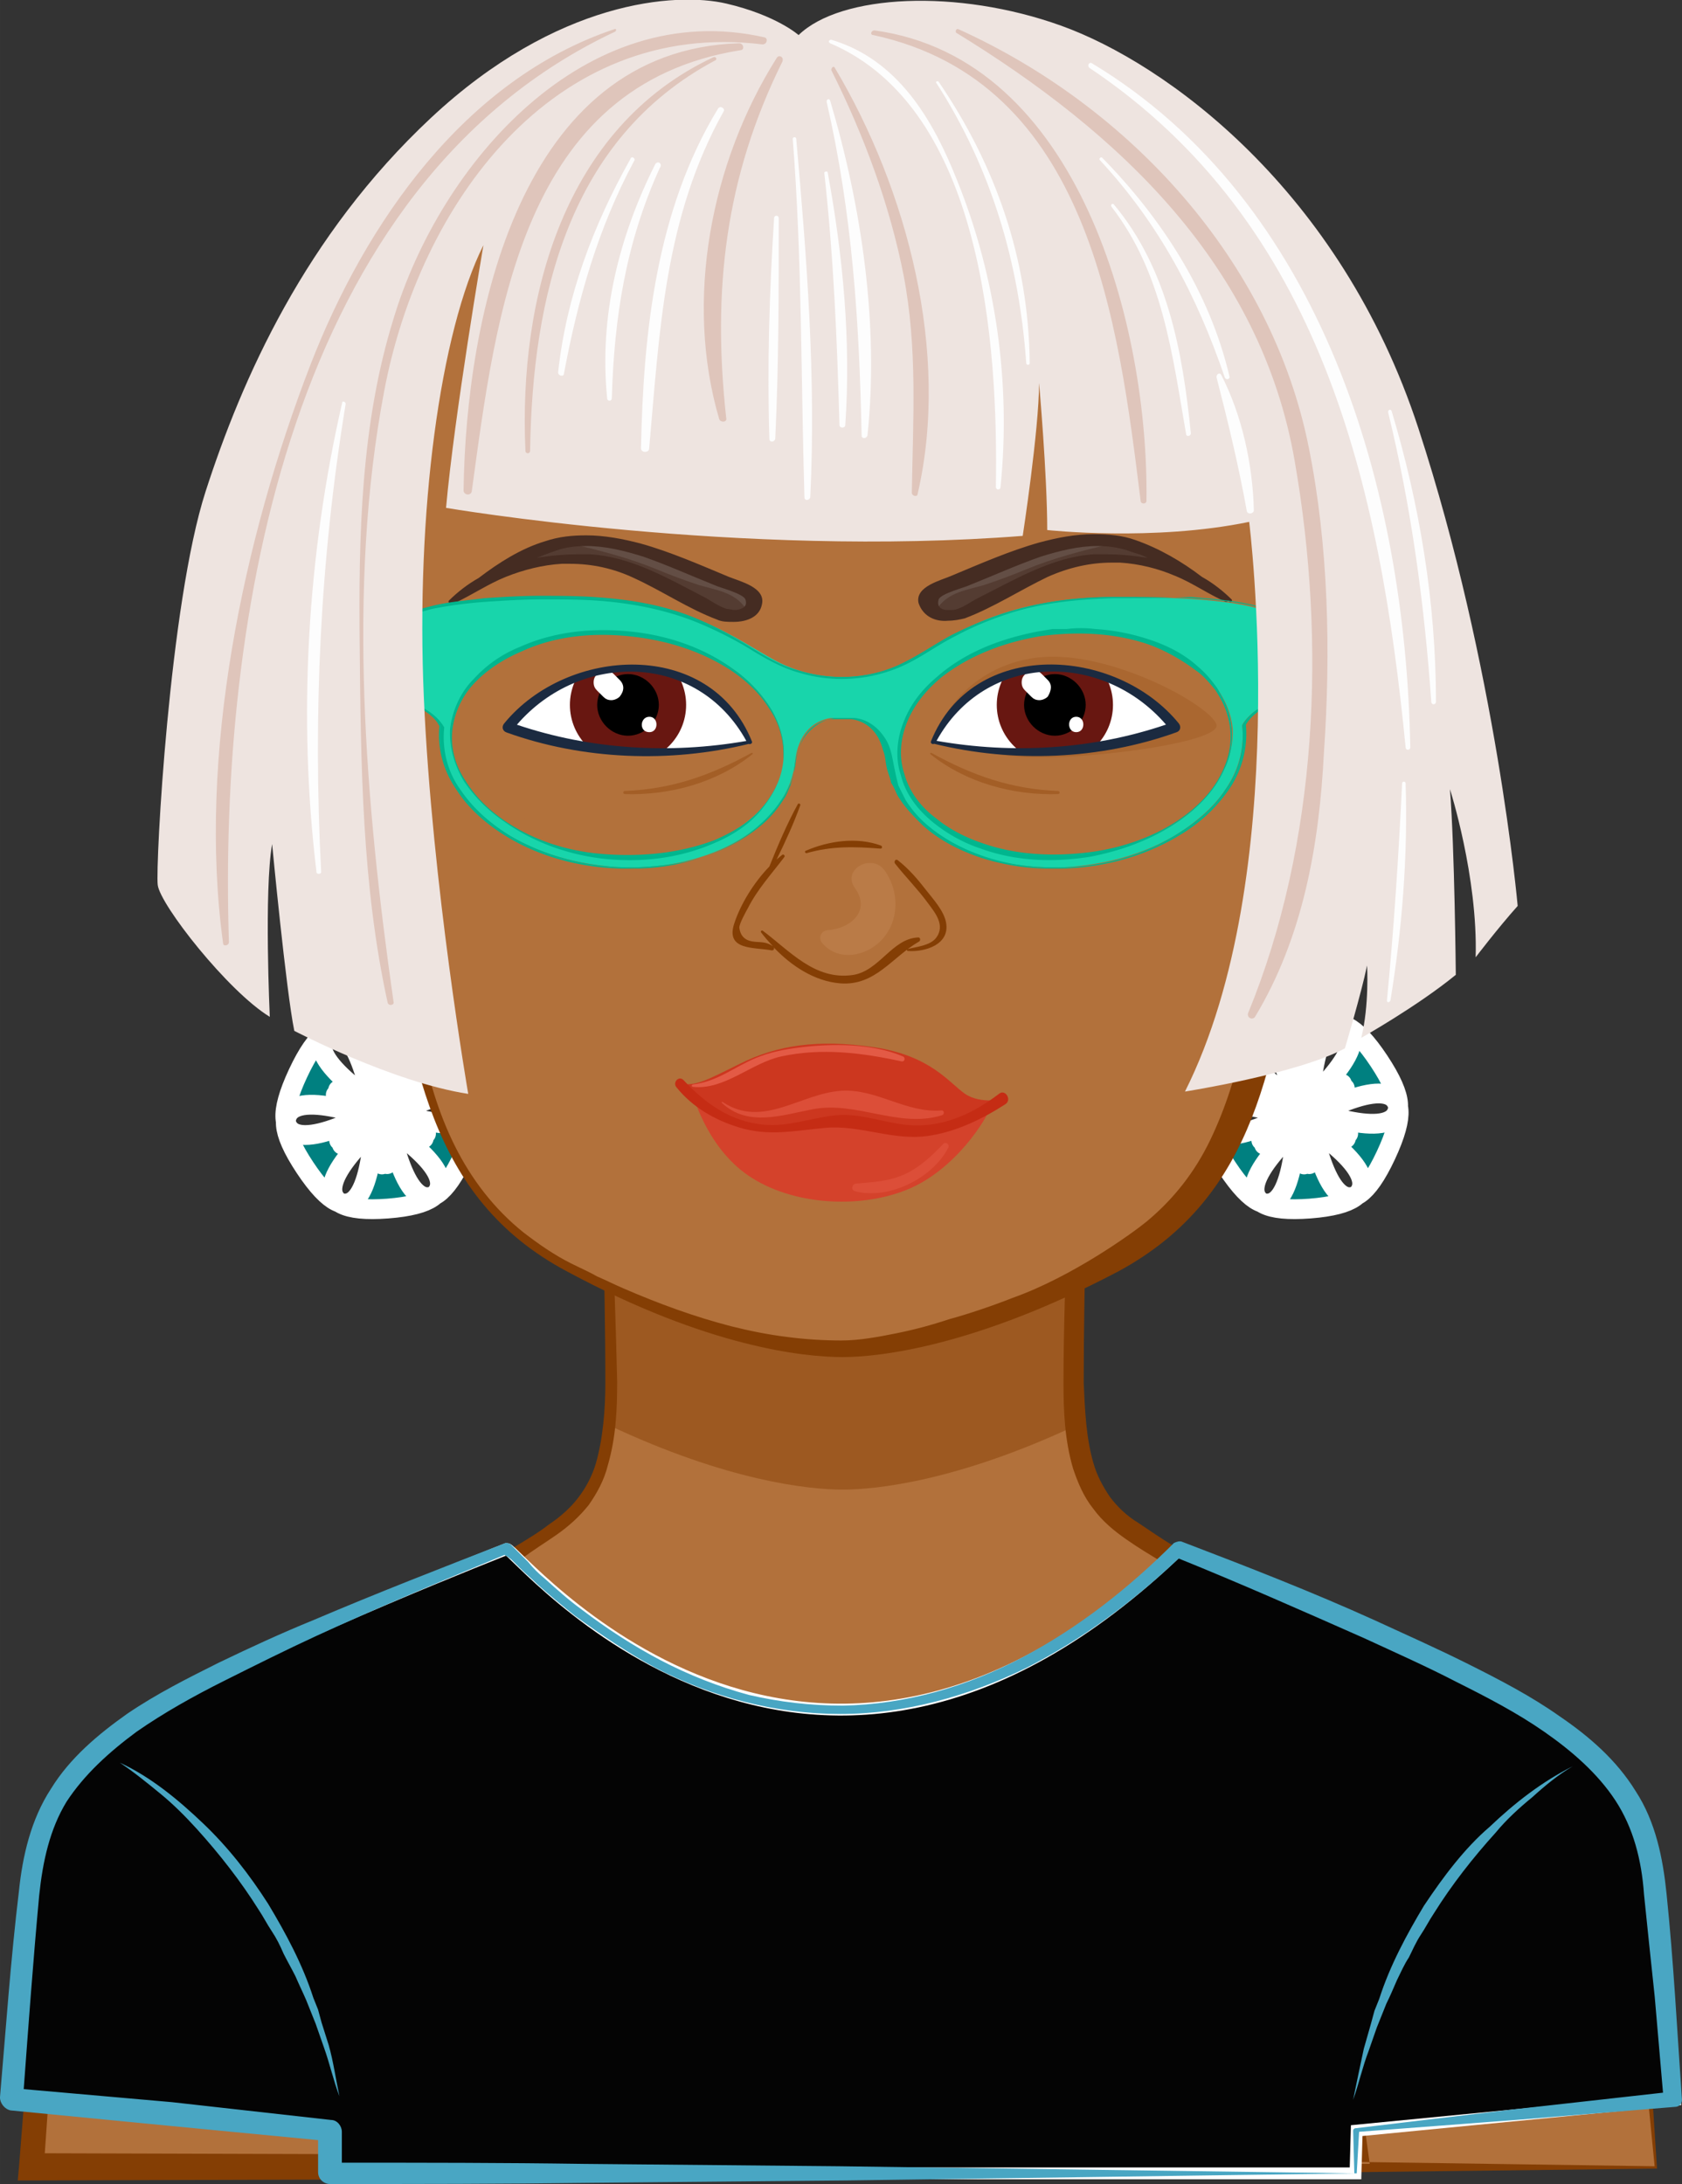 <?xml version="1.0" encoding="UTF-8" standalone="no"?>
<svg
   width="130.924"
   height="170"
   viewBox="0 0 34.64 44.979"
   version="1.1"
   id="svg8"
   xmlns:xlink="http://www.w3.org/1999/xlink"
   xmlns="http://www.w3.org/2000/svg"
   xmlns:svg="http://www.w3.org/2000/svg"
   xmlns:rdf="http://www.w3.org/1999/02/22-rdf-syntax-ns#"
   xmlns:cc="http://creativecommons.org/ns#"
   xmlns:dc="http://purl.org/dc/elements/1.1/">
  <rect x="0" y="0" width="34.64" height="44.979" fill="#333333" stroke="none"/>
  <defs
     id="defs2">
    <linearGradient
       id="SvgjsLinearGradient7860"
       x1="81.073"
       y1="112.276"
       x2="81.073"
       y2="92.433"
       gradientTransform="matrix(1,0,0,-1,-66.59,134.617)"
       gradientUnits="userSpaceOnUse"
       class="svga-on-canvas-glasses-gradient-single-0-null">
      <stop
         id="SvgjsStop7861"
         stop-opacity="1"
         stop-color="#97a1ad"
         offset="0" />
      <stop
         id="SvgjsStop7862"
         stop-opacity="0.667"
         stop-color="#889ab3"
         offset="0.333" />
      <stop
         id="SvgjsStop7863"
         stop-opacity="3.130000e-02"
         stop-color="#6287c3"
         offset="0.969" />
      <stop
         id="SvgjsStop7864"
         stop-opacity="0"
         stop-color="#6086c4"
         offset="1" />
    </linearGradient>
    <linearGradient
       id="SvgjsLinearGradient7866"
       x1="-1736.927"
       y1="112.276"
       x2="-1736.927"
       y2="92.433"
       gradientTransform="rotate(180,-842.295,67.309)"
       gradientUnits="userSpaceOnUse"
       class="svga-on-canvas-glasses-gradient-single-1-null">
      <stop
         id="SvgjsStop7867"
         stop-opacity="1"
         stop-color="#97a1ad"
         offset="0" />
      <stop
         id="SvgjsStop7868"
         stop-opacity="0.667"
         stop-color="#889ab3"
         offset="0.333" />
      <stop
         id="SvgjsStop7869"
         stop-opacity="3.130000e-02"
         stop-color="#6287c3"
         offset="0.969" />
      <stop
         id="SvgjsStop7870"
         stop-opacity="0"
         stop-color="#6086c4"
         offset="1" />
    </linearGradient>
    <linearGradient
       xlink:href="#SvgjsLinearGradient7860"
       id="linearGradient2349"
       gradientUnits="userSpaceOnUse"
       gradientTransform="matrix(1,0,0,-1,-330.869,159.575)"
       x1="81.073"
       y1="112.276"
       x2="81.073"
       y2="92.433" />
    <linearGradient
       xlink:href="#SvgjsLinearGradient7866"
       id="linearGradient2351"
       gradientUnits="userSpaceOnUse"
       gradientTransform="rotate(180,-974.434,79.788)"
       x1="-1736.927"
       y1="112.276"
       x2="-1736.927"
       y2="92.433" />
  </defs>
  <g
     id="layer1"
     transform="translate(-207.128,-728.708)">
    <g
       id="g2185"
       transform="matrix(0.631,0,0,0.631,76.429,562.728)">
      <path
         style="fill:#008080;fill-rule:evenodd;stroke:#ffffff;stroke-width:0.646;stroke-linecap:round;stroke-linejoin:round;paint-order:stroke fill markers"
         id="path2009"
         d="m 222.265,300.747 c 2.525,-5.394 -7.453,2.123 -2.644,-1.25 4.808,-3.373 -5.638,3.436 0.165,2.989 5.804,-0.448 -5.514,-5.578 -0.27,-2.98 5.244,2.597 -5.712,-3.305 -2.433,1.642 3.279,4.946 1.939,-7.701 2.374,-1.731 0.435,5.97 -0.074,-6.741 -2.599,-1.347 -2.525,5.394 7.453,-2.123 2.644,1.25 -4.808,3.373 5.638,-3.436 -0.165,-2.989 -5.804,0.448 5.514,5.578 0.27,2.98 -5.244,-2.597 5.712,3.305 2.433,-1.642 -3.279,-4.946 -1.939,7.701 -2.374,1.731 -0.435,-5.97 0.074,6.741 2.599,1.347 z" />
      <path
         style="fill:#008080;fill-rule:evenodd;stroke:#ffffff;stroke-width:0.646;stroke-linecap:round;stroke-linejoin:round;paint-order:stroke fill markers"
         id="path2011"
         d="m 252.363,300.747 c 2.525,-5.394 -7.453,2.123 -2.644,-1.25 4.808,-3.373 -5.638,3.436 0.165,2.989 5.804,-0.448 -5.514,-5.578 -0.27,-2.98 5.244,2.597 -5.712,-3.305 -2.433,1.642 3.279,4.946 1.939,-7.701 2.374,-1.731 0.435,5.97 -0.074,-6.741 -2.599,-1.347 -2.525,5.394 7.453,-2.123 2.644,1.25 -4.808,3.373 5.638,-3.436 -0.165,-2.989 -5.804,0.448 5.514,5.578 0.27,2.98 -5.244,-2.597 5.712,3.305 2.433,-1.642 -3.279,-4.946 -1.939,7.701 -2.374,1.731 -0.435,-5.97 0.074,6.741 2.599,1.347 z" />
      <path
         id="path2013"
         d="m 261.173,333.781 -0.659,-8.329 c 0,0 0.271,-3.487 -3.409,-5.928 -3.68,-2.441 -9.066,-3.913 -11.429,-5.501 -2.363,-1.588 -3.564,-1.743 -3.487,-6.547 0.077,-4.804 0.349,-15.613 0.349,-15.613 h -15.807 c 0,0 0.271,10.809 0.349,15.613 0.077,4.804 -1.124,4.959 -3.487,6.547 -2.363,1.588 -7.748,3.061 -11.429,5.501 -3.68,2.441 -3.409,5.928 -3.409,5.928 l -0.62,8.329 z"
         fill="#b2713b"
         stroke-width="0.387"
         opacity="1"
         stroke="none" />
      <path
         id="path2015"
         d="m 227.006,309.559 c 3.878,1.825 6.532,2.1 7.628,2.1 1.096,0 3.75,-0.279 7.628,-2.1 -0.062,-0.581 -0.085,-1.263 -0.074,-2.084 0.077,-4.804 0.349,-15.613 0.349,-15.613 H 226.731 c 0,0 0.271,10.809 0.349,15.613 0.012,0.821 -0.012,1.503 -0.074,2.084 z"
         fill="#934d13"
         stroke-width="0.387"
         opacity="0.65" />
      <path
         id="path2017"
         d="m 224.484,316.889 c 1.976,1.124 4.572,2.015 6.819,2.208 0.155,0 0.155,-0.232 0.039,-0.271 -1.085,-0.426 -2.286,-0.659 -3.409,-1.007 -1.124,-0.349 -2.247,-0.775 -3.409,-1.046 -0.039,-0.039 -0.116,0.077 -0.039,0.116 z m 13.637,2.402 c 2.053,-0.232 4.378,-1.162 6.16,-2.247 0.116,-0.077 0.039,-0.232 -0.077,-0.194 -1.007,0.349 -2.015,0.775 -3.022,1.124 -1.007,0.349 -2.092,0.581 -3.099,0.969 -0.194,0.039 -0.194,0.349 0.039,0.349 z"
         fill="#934d13"
         stroke-width="0.387"
         opacity="1"
         stroke="none" />
      <path
         id="path2019"
         d="m 261.134,333.742 -0.814,-8.291 c 0,-0.852 -0.194,-1.743 -0.581,-2.557 -0.349,-0.814 -0.891,-1.511 -1.511,-2.131 -0.62,-0.62 -1.356,-1.085 -2.131,-1.55 -0.775,-0.465 -1.588,-0.852 -2.402,-1.201 -1.627,-0.736 -3.332,-1.395 -4.998,-2.092 -0.852,-0.349 -1.666,-0.736 -2.479,-1.162 -0.426,-0.232 -0.814,-0.465 -1.162,-0.736 -0.387,-0.232 -0.775,-0.465 -1.162,-0.736 -0.387,-0.271 -0.775,-0.581 -1.085,-1.007 -0.31,-0.387 -0.504,-0.852 -0.659,-1.317 -0.271,-0.93 -0.31,-1.86 -0.31,-2.789 0,-1.821 0.077,-3.642 0.116,-5.463 0.077,-3.642 0.232,-7.245 0.349,-10.848 l 0.232,0.232 -7.903,-0.077 -7.903,-0.039 0.116,-0.116 0.271,10.848 c 0.039,1.821 0.116,3.603 0.155,5.424 0,0.93 -0.039,1.821 -0.31,2.751 -0.116,0.465 -0.349,0.891 -0.62,1.278 -0.31,0.387 -0.659,0.697 -1.046,0.969 -0.387,0.271 -0.775,0.504 -1.124,0.775 -0.349,0.232 -0.736,0.504 -1.162,0.736 -0.814,0.465 -1.627,0.814 -2.479,1.201 -1.666,0.736 -3.332,1.395 -4.959,2.17 -0.814,0.387 -1.627,0.814 -2.363,1.24 -0.775,0.465 -1.472,0.93 -2.092,1.55 -0.62,0.62 -1.124,1.317 -1.472,2.092 -0.155,0.387 -0.31,0.814 -0.387,1.201 -0.077,0.426 -0.155,0.852 -0.116,1.24 v 0.077 l -0.581,8.329 -0.387,-0.426 13.172,0.039 c 4.378,0 8.794,0.039 13.211,0.077 l 13.25,0.116 z m 0.077,0.077 -13.172,0.155 -13.25,0.116 c -4.417,0.039 -8.872,0.077 -13.327,0.077 l -13.327,0.039 h -0.426 l 0.039,-0.426 0.659,-8.329 v 0.039 c -0.039,-1.976 0.852,-3.797 2.208,-5.153 0.659,-0.659 1.472,-1.201 2.247,-1.666 0.775,-0.465 1.627,-0.852 2.441,-1.24 1.666,-0.775 3.371,-1.433 5.036,-2.092 0.814,-0.349 1.666,-0.697 2.441,-1.124 0.387,-0.194 0.736,-0.426 1.162,-0.697 0.387,-0.232 0.775,-0.465 1.124,-0.736 0.349,-0.232 0.697,-0.542 0.93,-0.852 0.271,-0.349 0.465,-0.736 0.581,-1.124 0.232,-0.814 0.31,-1.743 0.31,-2.634 0,-1.782 -0.039,-3.603 -0.077,-5.424 l -0.232,-10.848 v -0.116 h 0.116 l 7.903,-0.039 7.903,-0.077 h 0.232 v 0.232 c -0.039,3.603 -0.077,7.245 -0.155,10.848 -0.039,1.821 -0.077,3.642 -0.077,5.424 0.039,0.891 0.077,1.782 0.31,2.596 0.116,0.426 0.31,0.775 0.542,1.124 0.232,0.31 0.542,0.62 0.93,0.852 0.349,0.232 0.736,0.504 1.124,0.736 0.387,0.271 0.736,0.504 1.124,0.697 0.775,0.426 1.588,0.814 2.441,1.162 1.666,0.697 3.332,1.395 4.998,2.17 0.814,0.387 1.627,0.814 2.402,1.278 0.775,0.465 1.55,1.007 2.208,1.666 1.317,1.317 2.17,3.138 2.092,5.036 v -0.039 z m -43.701,-0.155 0.736,-5.346 0.039,5.346 z m 34.325,0 -0.736,-5.346 -0.039,5.346 z"
         fill="#843e04"
         stroke-width="0.387"
         opacity="1"
         stroke="none" />
      <path
         id="path2021"
         d="m 251.371,333.974 0.039,-1.395 10.383,-1.007 c 0,0 -0.465,-6.392 -0.736,-7.748 -0.271,-1.356 -0.891,-3.332 -4.688,-5.424 -3.797,-2.092 -10.731,-4.804 -10.731,-4.804 -12.242,11.816 -21.695,-0.039 -21.967,0 0,0 -6.935,2.712 -10.731,4.804 -3.797,2.092 -4.417,4.068 -4.688,5.424 -0.271,1.356 -0.736,7.748 -0.736,7.748 l 10.383,1.007 v 1.395 z"
         fill="#82cbe2"
         stroke-width="0.387"
         opacity="1"
         stroke="none"
         style="fill:#040404;fill-opacity:1;stroke:#ffffff" />
      <path
         id="path2023"
         d="m 262.025,331.572 c -0.155,-2.247 -0.271,-4.494 -0.504,-6.741 -0.116,-1.124 -0.349,-2.325 -1.007,-3.332 -0.62,-1.007 -1.511,-1.782 -2.479,-2.441 -0.93,-0.659 -1.976,-1.201 -2.983,-1.705 -1.007,-0.504 -2.053,-0.969 -3.061,-1.433 -2.053,-0.93 -4.145,-1.743 -6.276,-2.557 -0.077,-0.039 -0.194,0 -0.271,0.039 -1.472,1.472 -3.099,2.751 -4.92,3.719 -1.821,0.969 -3.835,1.55 -5.889,1.588 -1.046,0 -2.053,-0.116 -3.061,-0.349 -1.007,-0.271 -1.976,-0.659 -2.867,-1.124 -0.891,-0.465 -1.782,-1.046 -2.596,-1.666 -0.426,-0.31 -0.814,-0.659 -1.201,-1.007 -0.194,-0.155 -0.387,-0.349 -0.542,-0.542 l -0.271,-0.271 -0.155,-0.155 -0.077,-0.077 -0.039,-0.039 -0.039,-0.039 c 0,0 -0.077,-0.039 -0.116,-0.039 h -0.039 c -2.092,0.814 -4.184,1.627 -6.276,2.518 -1.046,0.426 -2.053,0.891 -3.099,1.395 -1.007,0.504 -2.015,1.007 -2.983,1.666 -0.93,0.659 -1.86,1.433 -2.479,2.441 -0.659,1.007 -0.93,2.208 -1.046,3.332 -0.271,2.247 -0.426,4.494 -0.62,6.741 0,0.194 0.155,0.387 0.349,0.426 l 5.191,0.504 4.843,0.465 v 1.046 c 0,0.232 0.194,0.387 0.387,0.387 2.828,0 5.618,0 8.446,-0.039 l 8.407,-0.077 16.659,-0.232 0.077,-1.356 5.114,-0.387 5.191,-0.426 c 0.155,0 0.232,-0.116 0.232,-0.232 z m -5.463,0.31 -5.191,0.62 c -0.039,0 -0.077,0.039 -0.077,0.077 l 0.039,1.395 -16.814,-0.232 -8.329,-0.077 c -2.634,-0.039 -5.269,-0.039 -7.903,-0.039 v -1.007 c 0,-0.194 -0.155,-0.387 -0.349,-0.387 l -5.191,-0.581 -4.843,-0.426 c 0.155,-2.092 0.31,-4.223 0.504,-6.315 0.116,-1.124 0.349,-2.17 0.891,-3.061 0.581,-0.891 1.395,-1.627 2.286,-2.286 0.891,-0.62 1.86,-1.162 2.867,-1.666 1.007,-0.504 2.015,-1.007 3.022,-1.472 2.015,-0.93 4.068,-1.782 6.121,-2.634 l 0.077,0.039 0.155,0.116 0.271,0.271 c 0.194,0.194 0.387,0.349 0.581,0.542 0.387,0.349 0.814,0.697 1.201,1.007 0.852,0.62 1.705,1.201 2.634,1.705 1.86,0.969 3.952,1.511 6.044,1.511 2.092,0 4.184,-0.581 6.082,-1.511 1.821,-0.93 3.487,-2.17 4.959,-3.564 2.015,0.814 4.029,1.705 6.044,2.596 1.007,0.465 2.053,0.93 3.022,1.433 1.007,0.504 1.976,1.007 2.867,1.627 0.891,0.62 1.743,1.356 2.325,2.247 0.581,0.891 0.852,1.937 0.93,3.061 0.116,1.124 0.232,2.247 0.349,3.332 l 0.271,3.138 z m -38.936,-2.828 -0.116,-0.426 -0.155,-0.387 c -0.349,-1.085 -0.891,-2.092 -1.472,-3.061 -0.62,-0.969 -1.317,-1.86 -2.131,-2.634 -0.814,-0.775 -1.705,-1.511 -2.712,-1.976 0.465,0.31 0.891,0.659 1.317,1.007 0.426,0.349 0.814,0.736 1.201,1.162 0.736,0.814 1.433,1.705 2.015,2.634 0.155,0.232 0.271,0.465 0.426,0.697 0.155,0.232 0.271,0.465 0.387,0.736 0.116,0.232 0.271,0.504 0.387,0.736 0.116,0.271 0.232,0.504 0.349,0.775 l 0.155,0.387 0.155,0.387 0.271,0.775 c 0.194,0.542 0.31,1.085 0.504,1.588 -0.116,-0.542 -0.194,-1.124 -0.349,-1.666 z m 35.991,-3.835 c -0.581,0.969 -1.124,1.976 -1.472,3.061 l -0.155,0.387 -0.116,0.426 -0.232,0.814 c -0.116,0.542 -0.232,1.085 -0.349,1.666 0.194,-0.542 0.31,-1.085 0.504,-1.588 l 0.271,-0.775 0.155,-0.387 0.155,-0.387 c 0.116,-0.232 0.232,-0.504 0.349,-0.775 0.116,-0.232 0.232,-0.504 0.387,-0.736 0.116,-0.232 0.232,-0.504 0.387,-0.736 0.155,-0.232 0.271,-0.465 0.426,-0.697 0.581,-0.93 1.278,-1.821 2.015,-2.634 0.349,-0.426 0.775,-0.814 1.201,-1.162 0.426,-0.387 0.852,-0.736 1.317,-1.007 -1.007,0.504 -1.898,1.201 -2.712,1.976 -0.814,0.697 -1.511,1.627 -2.131,2.557 z"
         fill="#49a6c3"
         stroke-width="0.387"
         opacity="1"
         stroke="none" />
      <g
         id="g2033"
         transform="matrix(0.387,0,0,0.387,195.893,248.742)">
        <g
           id="g2031">
          <path
             id="path2025"
             d="m 64,93.7 c 0,0 -2.3,-2.2 -5,-3.3 -2.7,-1.1 -5.7,0.7 -6.6,3.4 -0.9,2.7 1.2,14 4.7,18.1 3.5,4.1 5.8,4.4 8.1,2.3 2.3,-2 6.4,-9.9 -1.2,-20.5 z"
             fill="#b2713b"
             stroke-width="none"
             opacity="1"
             stroke="none" />
          <path
             id="path2027"
             d="m 65.2,95.3 c 0.4,0.6 0.7,1.2 1.1,1.8 0.4,0.6 0.7,1.3 1,1.9 0.3,0.7 0.6,1.3 0.8,2 0.2,0.7 0.5,1.4 0.6,2.2 0.1,0.4 0.1,0.8 0.2,1.1 l 0.1,1.2 c 0,1.6 -0.2,3.1 -0.6,4.6 -0.5,1.5 -1.1,2.8 -2.1,3.9 -0.2,0.3 -0.5,0.5 -0.7,0.8 -0.3,0.2 -0.5,0.4 -0.8,0.6 -0.6,0.4 -1.2,0.7 -1.9,0.7 -0.7,0.1 -1.4,0 -2,-0.3 -0.6,-0.3 -1.2,-0.7 -1.7,-1.1 -0.5,-0.4 -1,-0.9 -1.5,-1.5 -0.5,-0.5 -0.9,-1.1 -1.3,-1.7 -1.5,-2.5 -2.4,-5.3 -3.2,-8.1 -0.4,-1.4 -0.7,-2.8 -1,-4.3 -0.3,-1.5 -0.5,-2.9 -0.4,-4.5 0,-0.4 0.1,-0.8 0.2,-1.3 0.1,-0.2 0.1,-0.4 0.2,-0.6 l 0.3,-0.5 c 0.4,-0.7 0.9,-1.2 1.4,-1.7 1.1,-0.9 2.4,-1.3 3.7,-1.1 0.6,0.1 1.3,0.3 1.8,0.6 0.6,0.3 1.1,0.6 1.7,1 1.1,0.7 2.1,1.5 3.1,2.4 z M 60.8,91.5 C 60.2,91.2 59.7,91 59.1,90.8 58.5,90.6 58,90.5 57.4,90.5 c -1.1,0.1 -2.2,0.5 -3.1,1.3 -0.4,0.4 -0.8,0.8 -1.1,1.4 -0.1,0.3 -0.3,0.5 -0.4,0.8 -0.1,0.3 -0.2,0.5 -0.2,0.9 -0.2,1.3 -0.1,2.8 0.1,4.2 0.2,1.4 0.4,2.9 0.7,4.3 0.7,2.8 1.7,5.6 3.3,7.7 0.8,1 1.8,1.9 2.7,2.7 1,0.7 2.1,1.2 3.1,1 0.5,-0.1 1,-0.3 1.5,-0.6 0.5,-0.3 0.9,-0.7 1.3,-1.2 0.7,-1 1.4,-2.1 1.7,-3.4 0.4,-1.3 0.6,-2.6 0.7,-4 0,-1.4 -0.1,-2.8 -0.4,-4.2 -0.6,-2.8 -1.8,-5.4 -3.4,-7.6 -0.9,-1 -2,-1.7 -3.1,-2.3 z"
             fill="#a35e26"
             stroke-width="none"
             opacity="1"
             stroke="none" />
          <path
             id="path2029"
             d="m 55.9,93.3 c 3,0.5 5,5.7 5.6,9.2 0.1,0.1 0.1,0.2 0.2,0.3 0.3,0.5 -0.4,1.1 -0.7,0.6 -0.4,-0.7 -1,-1.5 -1.7,-1.8 -1.3,-0.5 -2,1 -1.7,2.5 0.4,1.7 1.5,2.8 2.5,4.1 0.1,0.1 0,0.3 -0.1,0.2 -1.6,-1 -4,-4.5 -2.9,-6.7 0.8,-1.6 2.1,-1.3 3.2,-0.4 -0.7,-2 -1.3,-4 -2.8,-5.5 -0.5,-0.5 -1.4,-1.3 -2.1,-1.2 -1.2,0.2 -1.2,2 -1.3,3.1 -0.1,1.5 0.1,3.1 0.3,4.7 0,0.2 -0.2,0.2 -0.2,0.1 -0.6,-2.4 -1.8,-9.8 1.7,-9.2 z"
             fill="#934d13"
             stroke-width="none"
             opacity="1"
             stroke="none" />
        </g>
      </g>
      <g
         id="g2043"
         transform="matrix(0.387,0,0,0.387,195.893,248.742)">
        <g
           id="g2041">
          <path
             id="path2035"
             d="m 136,93.7 c 0,0 2.3,-2.2 5,-3.3 2.7,-1.1 5.7,0.7 6.6,3.4 0.9,2.7 -1.2,14 -4.7,18.1 -3.5,4.1 -5.8,4.4 -8.1,2.3 -2.3,-2 -6.4,-9.9 1.2,-20.5 z"
             fill="#b2713b"
             stroke-width="none"
             opacity="1"
             stroke="none" />
          <path
             id="path2037"
             d="m 136,93.6 c 1,-0.9 2,-1.7 3.1,-2.4 0.5,-0.4 1.1,-0.7 1.7,-1 0.6,-0.3 1.2,-0.5 1.8,-0.6 1.3,-0.1 2.6,0.2 3.7,1.1 0.5,0.4 1,1 1.4,1.7 l 0.3,0.5 c 0.1,0.2 0.1,0.4 0.2,0.6 0.1,0.4 0.2,0.9 0.2,1.3 0.1,1.6 -0.2,3.1 -0.4,4.5 -0.3,1.5 -0.6,2.9 -1,4.3 -0.8,2.8 -1.7,5.6 -3.2,8.1 -0.4,0.6 -0.8,1.1 -1.3,1.7 -0.4,0.5 -0.9,1 -1.5,1.5 -0.5,0.4 -1.1,0.8 -1.7,1.1 -0.6,0.3 -1.3,0.4 -2,0.3 -0.7,-0.1 -1.3,-0.4 -1.9,-0.7 -0.3,-0.2 -0.6,-0.4 -0.8,-0.6 -0.3,-0.2 -0.5,-0.5 -0.7,-0.8 -0.9,-1.1 -1.6,-2.5 -2.1,-3.9 -0.4,-1.5 -0.7,-3 -0.6,-4.6 l 0.1,-1.2 c 0,-0.4 0.1,-0.8 0.2,-1.1 0.1,-0.8 0.4,-1.5 0.6,-2.2 0.3,-0.7 0.5,-1.4 0.8,-2 0.3,-0.6 0.6,-1.3 1,-1.9 0.4,-0.6 0.7,-1.2 1.1,-1.8 z m 0,0.1 c -1.6,2.2 -2.8,4.9 -3.4,7.6 -0.3,1.4 -0.4,2.8 -0.4,4.2 0,1.4 0.2,2.7 0.7,4 0.4,1.3 1,2.4 1.7,3.4 0.4,0.5 0.8,0.9 1.3,1.2 0.5,0.3 0.9,0.6 1.5,0.6 1,0.2 2.1,-0.3 3.1,-1 1,-0.8 1.9,-1.7 2.7,-2.7 1.6,-2.1 2.6,-4.9 3.3,-7.7 0.4,-1.4 0.6,-2.8 0.7,-4.3 0.2,-1.4 0.2,-2.9 0.1,-4.2 0,-0.3 -0.1,-0.6 -0.2,-0.9 -0.1,-0.3 -0.2,-0.6 -0.4,-0.8 -0.3,-0.5 -0.7,-1 -1.1,-1.4 -0.9,-0.7 -1.9,-1.2 -3.1,-1.3 -0.6,0 -1.1,0.1 -1.7,0.3 -0.6,0.2 -1.1,0.4 -1.7,0.7 -1,0.7 -2.1,1.4 -3.1,2.3 z"
             fill="#a35e26"
             stroke-width="none"
             opacity="1"
             stroke="none" />
          <path
             id="path2039"
             d="m 144.1,93.3 c -3,0.5 -5,5.7 -5.6,9.2 -0.1,0.1 -0.1,0.2 -0.2,0.3 -0.3,0.5 0.4,1.1 0.7,0.6 0.4,-0.7 1,-1.5 1.7,-1.8 1.3,-0.5 2,1 1.7,2.5 -0.4,1.7 -1.5,2.8 -2.5,4.1 -0.1,0.1 0,0.3 0.1,0.2 1.6,-1 4,-4.5 2.9,-6.7 -0.8,-1.6 -2.1,-1.3 -3.2,-0.4 0.7,-2 1.3,-4 2.8,-5.5 0.5,-0.5 1.4,-1.3 2.1,-1.2 1.2,0.2 1.2,2 1.3,3.1 0.1,1.5 -0.1,3.1 -0.3,4.7 0,0.2 0.2,0.2 0.2,0.1 0.6,-2.4 1.8,-9.8 -1.7,-9.2 z"
             fill="#934d13"
             stroke-width="none"
             opacity="1"
             stroke="none" />
        </g>
      </g>
      <g
         id="g2051"
         transform="matrix(0.387,0,0,0.387,195.893,248.742)">
        <g
           id="g2049">
          <path
             id="path2045"
             d="m 100.01,40.83 c -21.4,0 -39.8,15.6 -41,44.1 0,0 0.1,15.8 2.5,28.3 2.3,12.6 3.5,24.2 15.4,30.5 11.9,6.4 20,7.2 23.2,7.2 3.1,0 11.2,-0.9 23.2,-7.2 12,-6.3 13.1,-18 15.4,-30.5 2.3,-12.6 2.5,-28.3 2.5,-28.3 -1.4,-28.4 -19.8,-44.1 -41.2,-44.1 z"
             fill="#b2713b"
             stroke-width="none"
             opacity="1" />
          <path
             id="path2047"
             d="m 100,41.3 c -21.4,0 -39.8,15.6 -41,44.1 0,0 0.1,15.8 2.5,28.3 2.4,12.5 3.5,24.2 15.4,30.5 11.9,6.4 20,7.2 23.2,7.2 3.1,0 11.2,-0.9 23.2,-7.2 11.9,-6.4 13.1,-18 15.4,-30.5 2.3,-12.6 2.5,-28.3 2.5,-28.3 C 139.8,57 121.4,41.3 100,41.3 Z m 35.5,26.9 0.7,2.2 c 0.1,0.4 0.6,2.2 0.6,2.2 0.1,0.4 0.9,4.5 0.9,4.5 0.1,0.4 0.3,2.4 0.3,2.4 0,0.4 0.1,0.8 0.1,1.2 l 0.2,2.4 0.2,2.7 v 0.6 c -0.1,3.2 -0.3,6.4 -0.5,9.6 -0.2,3.2 -0.5,6.4 -0.9,9.6 -0.2,1.6 -0.4,3.2 -0.6,4.7 -0.1,0.8 -0.2,1.6 -0.4,2.3 -0.1,0.8 -0.3,1.6 -0.4,2.4 -0.5,3.2 -1,6.4 -1.7,9.4 -0.7,3.1 -1.6,6 -2.9,8.7 -1.3,2.7 -3.1,5 -5.4,6.9 -1.1,0.9 -6.21,4.62 -11.3,6.42 -1.5,0.6 -3.8,1.38 -5.3,1.78 -1.5,0.5 -3,0.9 -4.5,1.2 -1.5,0.3 -3.1,0.6 -4.6,0.6 -1.5,0 -3.1,-0.1 -4.6,-0.3 -1.6,-0.2 -3.1,-0.5 -4.7,-0.9 -3.1,-0.8 -6.1,-1.9 -9.1,-3.2 -0.7,-0.3 -1.5,-0.7 -2.2,-1 -0.7,-0.4 -1.4,-0.7 -2.2,-1.1 -1.4,-0.7 -2.7,-1.6 -4,-2.6 -2.5,-2 -4.4,-4.5 -5.8,-7.3 -1.4,-2.8 -2.3,-5.9 -2.9,-9 -0.6,-3.1 -1.1,-6.3 -1.5,-9.6 -0.2,-1.6 -0.5,-3.2 -0.6,-4.8 -0.2,-1.6 -0.3,-3.2 -0.5,-4.8 -0.2,-3.2 -0.4,-6.4 -0.5,-9.6 0,-0.8 -0.1,-1.6 -0.1,-2.4 L 61.2,91 c 0,-1.6 -0.1,-3.2 -0.1,-4.8 l 0.1,-2.2 0.1,-1.1 0.1,-1.2 c 0,0 0.2,-2 0.3,-2.4 0,0 0.3,-2 0.4,-2.4 1.1,-6.1 3,-12.2 6.2,-17.5 1.6,-2.7 3.5,-5.2 5.7,-7.4 2.2,-2.2 4.8,-4.2 7.5,-5.8 1.4,-0.8 2.8,-1.5 4.3,-2.1 1.5,-0.6 3,-1.1 4.6,-1.5 l 1.8,-0.4 0.6,-0.1 1.2,-0.2 c 3.5,-0.51 9.2,-0.4 10.8,-0.2 0.4,0.1 0.8,0.1 1.2,0.2 l 1.2,0.2 0.6,0.1 1.8,0.4 c 1.5,0.4 3.1,0.9 4.6,1.5 1.5,0.6 2.9,1.3 4.3,2.1 2.8,1.6 5.3,3.6 7.5,5.8 2.2,2.2 4.1,4.8 5.7,7.4 1.6,2.9 2.8,5.8 3.8,8.8 z"
             fill="#843e04"
             stroke-width="none"
             opacity="1" />
        </g>
      </g>
      <g
         id="g2067"
         transform="matrix(0.387,0,0,0.387,195.893,248.742)">
        <g
           id="g2065">
          <path
             id="path2053"
             d="m 87.37,125.93 c 0,0 1.12,4.65 4.76,7.15 3.64,2.5 9.31,2.85 13.38,1.21 4.07,-1.64 6.77,-5.97 7.12,-7.11 0,0 -20.18,-0.45 -20.32,-0.49 -0.14,-0.04 -4.94,-0.76 -4.94,-0.76 z"
             fill="#d4422b"
             stroke-width="none"
             opacity="1"
             transform="translate(0,3)"
             stroke="none" />
          <path
             id="path2055"
             d="m 86.29,125.34 c 0,0 2.21,2.8 6.33,3.78 2.69,0.64 5.63,-0.21 6.96,-0.36 1.33,-0.15 1.97,0.36 4.15,0.64 2.18,0.28 6.33,0.14 10.06,-2.78 0,0 -2.04,0.5 -3.38,-0.43 -1.34,-0.93 -2.88,-3.21 -7.66,-3.92 -4.78,-0.71 -8.23,-0.14 -11.25,1.36 -3.03,1.5 -3.73,1.92 -5.21,1.71 z"
             fill="#cc371f"
             stroke-width="none"
             opacity="1"
             transform="translate(0,3)"
             stroke="none" />
          <path
             id="path2057"
             d="m 86.08,125.64 c 1.36,1.69 3.21,2.75 5.27,3.39 2.54,0.78 4.71,0.27 7.28,0.04 2.94,-0.27 5.68,1.1 8.66,0.68 2.34,-0.33 4.57,-1.41 6.54,-2.68 0.56,-0.37 -0.01,-1.28 -0.52,-0.89 -2.09,1.6 -4.46,2.74 -7.15,2.68 -2.3,-0.06 -4.4,-1.1 -6.74,-0.84 -2.02,0.22 -3.9,0.97 -5.96,0.78 -2.8,-0.26 -4.91,-1.76 -6.77,-3.75 -0.39,-0.42 -0.95,0.17 -0.61,0.59 z"
             fill="#c52c14"
             stroke-width="none"
             opacity="1"
             transform="translate(0,3)"
             stroke="none" />
          <path
             id="path2059"
             d="m 89.91,126.96 c 2.22,2.07 5.07,1.03 7.71,0.53 3.67,-0.69 7.27,1.65 10.87,0.51 0.21,-0.07 0.19,-0.42 -0.05,-0.4 -3.01,0.24 -5.45,-1.84 -8.45,-1.66 -3.45,0.22 -6.63,3.22 -10.02,0.94 -0.05,-0.03 -0.1,0.04 -0.06,0.08 z"
             fill="#dc4e38"
             stroke-width="none"
             opacity="1"
             transform="translate(0,3)"
             stroke="none" />
          <path
             id="path2061"
             d="m 108.59,130.42 c -0.95,0.98 -1.89,1.9 -3.13,2.5 -1.38,0.67 -2.74,0.71 -4.23,0.85 -0.35,0.03 -0.46,0.54 -0.09,0.64 2.84,0.76 6.56,-1.1 7.87,-3.67 0.13,-0.26 -0.2,-0.55 -0.42,-0.32 z"
             fill="#dc4e38"
             stroke-width="none"
             opacity="1"
             transform="translate(0,3)"
             stroke="none" />
          <path
             id="path2063"
             d="m 87.47,125.61 c 2.67,0.29 4.92,-2.02 7.47,-2.57 3.41,-0.73 6.76,-0.31 10.12,0.42 0.28,0.06 0.37,-0.31 0.12,-0.42 -2.62,-1.11 -5.96,-1.09 -8.73,-0.75 -1.23,0.15 -2.47,0.4 -3.62,0.87 -1.88,0.77 -3.26,2 -5.36,2.25 -0.12,0.02 -0.12,0.19 0,0.2 z"
             fill="#e35a45"
             stroke-width="none"
             opacity="1"
             transform="translate(0,3)"
             stroke="none" />
        </g>
      </g>
      <g
         id="g2097"
         transform="matrix(0.387,0,0,0.387,195.893,248.742)">
        <g
           id="g2095">
          <g
             id="g2071">
            <path
               id="path2069"
               d="m 92.3,99.5 c 0,0 -1.4,-2.7 -3.1,-3.9 -1.7,-1.3 -4.6,-3.1 -9.3,-2.1 -4.7,0.9 -8,4.7 -8,4.7 0,0 5.9,2.2 11.3,2.2 5.3,-0.1 9.1,-0.9 9.1,-0.9 z"
               fill="#ffffff"
               stroke-width="none"
               opacity="1" />
          </g>
          <g
             id="g2083">
            <g
               id="g2081">
              <g
                 id="g2079">
                <path
                   id="path2073"
                   d="m 82,91.5 c 2.7,0 4.9,2.2 4.9,4.9 0,2.7 -2.2,4.9 -4.9,4.9 -2.7,0 -4.9,-2.2 -4.9,-4.9 0,-2.7 2.2,-4.9 4.9,-4.9 z"
                   fill="#681711"
                   stroke-width="none"
                   opacity="1" />
                <path
                   id="path2075"
                   d="m 82,93.8 c 1.4,0 2.6,1.2 2.6,2.6 0,1.4 -1.2,2.6 -2.6,2.6 -1.4,0 -2.6,-1.2 -2.6,-2.6 0,-1.4 1.2,-2.6 2.6,-2.6 z"
                   fill="#000000"
                   stroke-width="none"
                   opacity="1" />
                <path
                   id="path2077"
                   d="m 81.3,94.3 -0.5,-0.5 c -0.2,-0.2 -0.4,-0.3 -0.7,-0.3 -0.3,0 -0.5,0.1 -0.7,0.3 -0.2,0.2 -0.3,0.4 -0.3,0.7 0,0.3 0.1,0.5 0.3,0.7 l 0.5,0.5 c 0.2,0.2 0.4,0.3 0.7,0.3 0.2,0 0.5,-0.1 0.7,-0.3 0.4,-0.5 0.4,-1 0,-1.4 z m 2.5,4.4 c 0.8,0 0.8,-1.3 0,-1.3 -0.8,0 -0.9,1.3 0,1.3 z"
                   fill="#ffffff"
                   stroke-width="none"
                   opacity="1" />
              </g>
            </g>
          </g>
          <g
             id="g2093">
            <path
               id="path2085"
               d="m 70.73,98.03 c 0,6.9 4.93,12.5 11.02,12.5 6.09,0 11.02,-5.6 11.02,-12.5 0,-6.9 -4.93,-12.5 -11.02,-12.5 -6.09,0 -11.02,5.59 -11.02,12.5 z m 1.2,0.17 c 0,0 3.31,-3.76 8,-4.69 4.69,-0.93 7.55,0.87 9.25,2.12 1.7,1.25 3.12,3.92 3.12,3.92 0,0 -3.76,0.77 -9.09,0.84 -5.34,0.06 -11.28,-2.19 -11.28,-2.19 z"
               fill="#b2713b"
               stroke-width="none"
               opacity="1"
               stroke="none" />
            <path
               id="path2087"
               d="m 91.56,97.86 c 0,0 -2.08,-4.66 -7.97,-5.44 -5.89,-0.79 -14.54,3.87 -15.21,5.61 -0.67,1.74 14.43,3.48 18.3,2.53 0,0 -11.56,-0.39 -14.54,-2.3 0,0 2.3,-4.27 8.93,-4.83 6.61,-0.57 10.04,3.7 10.49,4.43 z"
               fill="#b2713b"
               stroke-width="none"
               opacity="1"
               stroke="none" />
            <path
               id="path2089"
               d="m 92.49,100.56 c -2.99,2.4 -6.96,3.48 -10.76,3.36 -0.17,-0.01 -0.17,-0.25 0,-0.26 3.97,-0.16 7.22,-1.31 10.68,-3.21 0.07,-0.04 0.15,0.05 0.08,0.11 z"
               fill="#a35e26"
               stroke-width="none"
               opacity="1"
               stroke="none" />
            <path
               id="path2091"
               d="m 71.75,98.72 c 6.44,2.32 13.78,2.6 20.43,0.97 0.13,0.06 0.34,-0.05 0.27,-0.21 -3.52,-8.75 -15.59,-8.02 -20.9,-1.51 -0.22,0.27 -0.14,0.63 0.2,0.75 z m 0.88,-0.65 c 5.34,-6.21 15.21,-6.15 19.35,1.37 -6.45,1.12 -13.13,0.73 -19.35,-1.37 z"
               fill="#1b2a40"
               stroke-width="none"
               opacity="1"
               stroke="none" />
          </g>
        </g>
      </g>
      <g
         id="g2127"
         transform="matrix(0.387,0,0,0.387,195.893,248.742)">
        <g
           id="g2125">
          <g
             id="g2101">
            <path
               id="path2099"
               d="m 107.7,99.5 c 0,0 1.4,-2.7 3.1,-3.9 1.7,-1.3 4.6,-3.1 9.3,-2.1 4.7,0.9 8,4.7 8,4.7 0,0 -5.9,2.2 -11.3,2.2 -5.3,-0.1 -9.1,-0.9 -9.1,-0.9 z"
               fill="#ffffff"
               stroke-width="none"
               opacity="1" />
          </g>
          <g
             id="g2113">
            <g
               id="g2111">
              <g
                 id="g2109">
                <path
                   id="path2103"
                   d="m 118,91.5 c 2.7,0 4.9,2.2 4.9,4.9 0,2.7 -2.2,4.9 -4.9,4.9 -2.7,0 -4.9,-2.2 -4.9,-4.9 0,-2.7 2.2,-4.9 4.9,-4.9 z"
                   fill="#681711"
                   stroke-width="none"
                   opacity="1" />
                <path
                   id="path2105"
                   d="m 118,93.8 c 1.4,0 2.6,1.2 2.6,2.6 0,1.4 -1.2,2.6 -2.6,2.6 -1.4,0 -2.6,-1.2 -2.6,-2.6 0,-1.4 1.2,-2.6 2.6,-2.6 z"
                   fill="#000000"
                   stroke-width="none"
                   opacity="1" />
                <path
                   id="path2107"
                   d="m 117.4,94.3 -0.5,-0.5 c -0.2,-0.2 -0.4,-0.3 -0.7,-0.3 -0.3,0 -0.5,0.1 -0.7,0.3 -0.2,0.2 -0.3,0.4 -0.3,0.7 0,0.3 0.1,0.5 0.3,0.7 l 0.5,0.5 c 0.2,0.2 0.4,0.3 0.7,0.3 0.2,0 0.5,-0.1 0.7,-0.3 0.3,-0.5 0.4,-1 0,-1.4 z m 2.4,4.4 c 0.8,0 0.8,-1.3 0,-1.3 -0.8,0 -0.8,1.3 0,1.3 z"
                   fill="#ffffff"
                   stroke-width="none"
                   opacity="1" />
              </g>
            </g>
          </g>
          <g
             id="g2123">
            <path
               id="path2115"
               d="m 118.26,85.53 c -6.08,0 -11.02,5.6 -11.02,12.5 0,6.9 4.93,12.5 11.02,12.5 6.09,0 11.02,-5.6 11.02,-12.5 0,-6.9 -4.94,-12.5 -11.02,-12.5 z m -1.47,14.85 c -5.33,-0.06 -9.09,-0.84 -9.09,-0.84 0,0 1.41,-2.67 3.12,-3.92 1.7,-1.25 4.56,-3.05 9.25,-2.12 4.69,0.93 8,4.69 8,4.69 0,0 -5.94,2.26 -11.28,2.19 z"
               fill="#b2713b"
               stroke-width="none"
               opacity="1"
               stroke="none" />
            <path
               id="path2117"
               d="m 108.44,97.86 c 0,0 2.08,-4.66 7.97,-5.44 5.89,-0.79 14.54,3.87 15.21,5.61 0.67,1.74 -14.43,3.48 -18.3,2.53 0,0 11.56,-0.39 14.54,-2.3 0,0 -2.3,-4.27 -8.93,-4.83 -6.61,-0.57 -10.04,3.7 -10.49,4.43 z"
               fill="#aa6730"
               stroke-width="none"
               opacity="1"
               stroke="none" />
            <path
               id="path2119"
               d="m 107.51,100.56 c 2.99,2.4 6.96,3.48 10.76,3.36 0.17,-0.01 0.17,-0.25 0,-0.26 -3.97,-0.16 -7.22,-1.31 -10.68,-3.21 -0.07,-0.04 -0.15,0.05 -0.08,0.11 z"
               fill="#a35e26"
               stroke-width="none"
               opacity="1"
               stroke="none" />
            <path
               id="path2121"
               d="m 128.45,97.96 c -5.31,-6.51 -17.38,-7.23 -20.9,1.51 -0.07,0.17 0.14,0.28 0.27,0.21 6.65,1.63 13.98,1.35 20.43,-0.97 0.34,-0.11 0.42,-0.47 0.2,-0.75 z m -20.43,1.47 c 4.14,-7.52 14.01,-7.58 19.35,-1.37 -6.22,2.11 -12.9,2.5 -19.35,1.37 z"
               fill="#1b2a40"
               stroke-width="none"
               opacity="1"
               stroke="none" />
          </g>
        </g>
      </g>
      <g
         id="g2139"
         transform="matrix(0.387,0,0,0.387,195.893,248.742)">
        <g
           id="g2137">
          <g
             id="g2135">
            <path
               id="path2129"
               d="m 72.9,84.2 c 0.1,-0.2 0.4,-0.3 0.6,-0.4 0.2,-0.1 0.4,-0.2 0.6,-0.2 0.4,-0.2 0.8,-0.4 1.2,-0.5 0.5,-0.1 1.2,-0.5 1.7,-0.2 1.6,-0.6 3.7,-0.2 5.1,0.6 1.9,0.2 3.9,0.8 5.3,1.8 0.1,0.1 0.2,0.2 0.2,0.3 0.3,0.1 0.5,0.2 0.8,0.3 1,0.4 2.1,0.7 3.1,1.2 0.1,0 0.2,0.1 0.3,0.1 0.3,0.1 0.4,0.7 0.2,0.8 -0.1,0.1 -0.1,0.2 -0.2,0.3 -0.8,0.6 -1.8,0.2 -2.6,-0.1 -0.7,-0.3 -1.5,-0.6 -2,-1.2 -0.8,-0.3 -1.4,-0.7 -2.1,-1.1 -0.1,0 -0.2,-0.1 -0.3,-0.1 -1.2,-0.2 -2.5,-0.7 -3.7,-1.3 -0.7,-0.1 -1.3,-0.3 -2,-0.3 -0.9,-0.1 -1.8,0.2 -2.8,-0.1 h -0.1 c -0.2,0.1 -0.4,0.1 -0.6,0.2 -0.8,0.2 -1.5,0.4 -2.3,0.4 -0.1,0 -0.2,-0.1 -0.2,-0.2 H 73 c 0,0 -0.2,-0.1 -0.1,-0.3 z"
               fill="#543c32"
               stroke-width="none"
               opacity="1" />
            <path
               id="path2131"
               d="m 77.4,82.3 c 3.1,-0.2 6.2,1.5 9,2.6 1.7,0.7 5.2,0.9 5.9,3 0.1,0.3 -0.3,0.4 -0.5,0.2 -0.9,-1.2 -2.4,-1.4 -3.8,-1.8 -1.2,-0.4 -2.3,-0.8 -3.5,-1.3 -2.4,-1 -4.8,-1.6 -7.3,-2.2 -0.1,-0.1 0,-0.4 0.2,-0.5 z"
               fill="#634e45"
               stroke-width="none"
               opacity="1" />
            <path
               id="path2133"
               d="m 93.3,87.9 c 0.3,-1.4 -1.8,-1.9 -2.8,-2.3 -2.4,-1 -4.9,-2.1 -7.4,-2.8 -1.5,-0.4 -3.1,-0.7 -4.6,-0.7 -1.2,0 -2.3,0.1 -3.5,0.5 -2,0.6 -3.9,1.8 -5.6,3.1 -0.9,0.5 -1.8,1.2 -2.5,1.9 -0.1,0.1 0,0.3 0.2,0.2 0,0 0.1,0 0.1,-0.1 0,0.1 0.1,0.1 0.2,0.1 1.5,-0.7 2.8,-1.6 4.3,-2.2 1.5,-0.6 3.1,-1 4.7,-1.1 h 0.7 c 1.9,0 3.7,0.4 5.4,1.2 2.4,1.1 4.6,2.6 7,3.5 0.4,0.2 0.9,0.2 1.4,0.2 1.1,0 2.2,-0.4 2.4,-1.5 z M 78.5,83 c 1.6,0 3.2,0.4 4.8,0.9 2,0.7 4,1.6 6,2.4 0.4,0.2 2.4,0.7 2.6,1.2 0.2,0.6 -0.2,0.8 -0.8,0.9 -0.3,0 -0.6,-0.1 -0.8,-0.1 -0.6,-0.2 -1.2,-0.6 -1.7,-0.9 -3.1,-1.6 -6.3,-3.5 -9.8,-3.7 h -1 c -1.1,0 -2.3,0.1 -3.5,0.3 0.5,-0.2 1,-0.4 1.6,-0.6 0.8,-0.3 1.7,-0.4 2.6,-0.4 z"
               fill="#452c22"
               stroke-width="none"
               opacity="1" />
          </g>
        </g>
      </g>
      <g
         id="g2151"
         transform="matrix(0.387,0,0,0.387,195.893,248.742)">
        <g
           id="g2149">
          <g
             id="g2147">
            <path
               id="path2141"
               d="m 127.1,84.2 c -0.1,-0.2 -0.4,-0.3 -0.6,-0.4 -0.2,-0.1 -0.4,-0.2 -0.6,-0.2 -0.4,-0.2 -0.8,-0.4 -1.2,-0.5 -0.5,-0.1 -1.2,-0.5 -1.7,-0.2 -1.6,-0.6 -3.7,-0.2 -5.1,0.6 -1.9,0.2 -3.9,0.8 -5.3,1.8 -0.1,0.1 -0.2,0.2 -0.2,0.3 -0.3,0.1 -0.5,0.2 -0.8,0.3 -1,0.4 -2.1,0.7 -3.1,1.2 -0.1,0 -0.2,0.1 -0.3,0.1 -0.3,0.1 -0.4,0.7 -0.2,0.8 0.1,0.1 0.1,0.2 0.2,0.3 0.8,0.6 1.8,0.2 2.6,-0.1 0.7,-0.3 1.5,-0.6 2,-1.2 0.8,-0.3 1.4,-0.7 2.1,-1.1 0.1,0 0.2,-0.1 0.3,-0.1 1.2,-0.2 2.5,-0.7 3.7,-1.3 0.7,-0.1 1.3,-0.3 2,-0.3 0.9,-0.1 1.8,0.2 2.8,-0.1 h 0.1 c 0.2,0.1 0.4,0.1 0.6,0.2 0.8,0.2 1.5,0.4 2.3,0.4 0.1,0 0.2,-0.1 0.2,-0.2 h 0.1 c 0,0 0.2,-0.1 0.1,-0.3 z"
               fill="#543c32"
               stroke-width="none"
               opacity="1" />
            <path
               id="path2143"
               d="m 122.6,82.3 c -3.1,-0.2 -6.2,1.5 -9,2.6 -1.7,0.7 -5.2,0.9 -5.9,3 -0.1,0.3 0.3,0.4 0.5,0.2 0.9,-1.2 2.4,-1.4 3.8,-1.8 1.2,-0.4 2.3,-0.8 3.5,-1.3 2.4,-1 4.8,-1.6 7.3,-2.2 0.1,-0.1 0,-0.4 -0.2,-0.5 z"
               fill="#634e45"
               stroke-width="none"
               opacity="1" />
            <path
               id="path2145"
               d="m 109,89.3 c 0.5,0 1,-0.1 1.4,-0.2 2.4,-0.9 4.7,-2.4 7,-3.5 1.8,-0.8 3.6,-1.2 5.4,-1.2 h 0.7 c 1.6,0.1 3.2,0.5 4.6,1.1 1.5,0.6 2.9,1.6 4.3,2.2 0.1,0 0.2,0 0.2,-0.1 0,0 0.1,0 0.1,0.1 0.2,0.1 0.3,-0.1 0.2,-0.2 -0.7,-0.7 -1.6,-1.4 -2.5,-1.9 -1.7,-1.3 -3.6,-2.4 -5.6,-3.1 -1.1,-0.4 -2.3,-0.5 -3.5,-0.5 -1.6,0 -3.1,0.3 -4.6,0.7 -2.5,0.7 -5,1.8 -7.4,2.8 -0.9,0.4 -3.1,0.9 -2.8,2.3 0.4,1.2 1.5,1.6 2.5,1.5 z m 15.2,-5.9 c 0.5,0.2 1.1,0.3 1.6,0.6 -1.2,-0.2 -2.3,-0.3 -3.5,-0.3 h -1 c -3.5,0.2 -6.8,2.2 -9.8,3.7 -0.6,0.3 -1.1,0.7 -1.7,0.9 -0.2,0.1 -0.5,0.1 -0.8,0.1 -0.5,0 -1,-0.2 -0.8,-0.9 0.2,-0.5 2.2,-1 2.6,-1.2 2,-0.8 4,-1.7 6,-2.4 1.6,-0.5 3.2,-0.9 4.8,-0.9 0.8,0 1.7,0.1 2.6,0.4 z"
               fill="#452c22"
               stroke-width="none"
               opacity="1" />
          </g>
        </g>
      </g>
      <g
         id="g2163"
         transform="matrix(0.387,0,0,0.387,195.893,248.742)">
        <g
           id="g2161">
          <path
             id="path2153"
             d="m 106.48,114.01 c -2.23,0.09 -3.27,2.84 -5.54,3.17 -3.19,0.45 -5.28,-2.02 -7.58,-3.74 -0.08,-0.06 -0.21,0.06 -0.14,0.14 0.3,0.4 0.64,0.79 1,1.17 -0.5,-0.34 -0.87,-0.33 -1.47,-0.37 -0.73,-0.05 -1.25,-0.35 -1.36,-1.18 -0.04,-0.3 0.55,-1.35 0.73,-1.68 0.82,-1.61 2,-2.88 3.07,-4.3 0.08,-0.1 -0.08,-0.26 -0.18,-0.18 -0.16,0.12 -0.32,0.26 -0.48,0.4 0.74,-1.5 1.44,-3.03 2,-4.58 0.04,-0.12 -0.15,-0.2 -0.21,-0.09 -0.92,1.67 -1.68,3.48 -2.4,5.26 -1.31,1.35 -2.44,3.19 -2.97,4.83 -0.73,2.27 1.71,1.96 3.16,2.24 0.18,0.03 0.26,-0.15 0.16,-0.27 1.5,1.58 3.45,2.87 5.61,3.05 2.98,0.24 4.36,-2.2 6.69,-3.54 0.12,-0.11 0.07,-0.34 -0.09,-0.33 z"
             fill="#843e04"
             stroke-width="none"
             opacity="1"
             transform="translate(0,2)"
             stroke="none" />
          <path
             id="path2155"
             d="m 108.82,112.74 c -0.19,-0.99 -1.07,-1.94 -1.67,-2.71 -0.72,-0.93 -1.48,-1.82 -2.41,-2.54 -0.18,-0.14 -0.34,0.14 -0.22,0.29 0.89,1.13 1.9,2.14 2.75,3.3 0.57,0.78 1.55,1.89 0.7,2.98 -0.5,0.64 -1.65,0.74 -2.39,0.93 -0.09,0.02 -0.07,0.15 0.02,0.16 1.44,0.11 3.58,-0.54 3.22,-2.41 z"
             fill="#843e04"
             stroke-width="none"
             opacity="1"
             transform="translate(0,2)"
             stroke="none" />
          <path
             id="path2157"
             d="m 97.07,106.9 c 2.12,-0.61 4.06,-0.55 6.22,-0.38 0.16,0.01 0.17,-0.21 0.04,-0.26 -2.04,-0.74 -4.39,-0.4 -6.34,0.44 -0.13,0.05 -0.04,0.23 0.08,0.2 z"
             fill="#843e04"
             stroke-width="none"
             opacity="1"
             transform="translate(0,2)"
             stroke="none" />
          <path
             id="path2159"
             d="m 103.63,108.35 c -1.09,-1.49 -3.61,-0.05 -2.51,1.47 1.39,1.92 -0.3,3.43 -2.28,3.58 -0.57,0.04 -0.83,0.66 -0.45,1.1 1.34,1.56 3.69,1.13 5.01,-0.29 1.5,-1.61 1.5,-4.12 0.23,-5.86 z"
             fill="#ba7b47"
             stroke-width="none"
             opacity="1"
             transform="translate(0,2)"
             stroke="none" />
        </g>
      </g>
      <g
         id="g2175"
         transform="matrix(0.387,0,0,0.387,195.893,248.742)">
        <g
           id="g2173">
          <path
             id="path2165"
             d="m 73.9,90.6 c 0,0 -6.6,2.3 -7.2,7.7 -0.6,5.4 5.8,9.9 10.5,10.8 4.7,0.9 10.1,0.6 13.7,-1.6 3.7,-2.2 5.4,-5.4 4.3,-9.2 -1.1,-3.8 -5.4,-7.1 -11.4,-8.2 -6,-1.1 -9.9,0.5 -9.9,0.5 z"
             fill="url(#SvgjsLinearGradient7860)"
             opacity="1"
             style="fill:url(#linearGradient2349)" />
          <path
             id="path2167"
             d="m 126.1,90.6 c 0,0 6.6,2.3 7.2,7.7 0.6,5.4 -5.8,9.9 -10.5,10.8 -4.7,0.9 -10.1,0.6 -13.7,-1.6 -3.7,-2.2 -5.4,-5.4 -4.3,-9.2 1.1,-3.8 5.4,-7.1 11.4,-8.2 6,-1.1 9.9,0.5 9.9,0.5 z"
             fill="url(#SvgjsLinearGradient7866)"
             opacity="1"
             style="fill:url(#linearGradient2351)" />
          <path
             id="path2169"
             d="m 122.9,87.3 c -9.9,0.1 -13.9,3.6 -17.3,5.4 -3.4,1.8 -7.7,1.8 -11.1,0 -3.4,-1.8 -7.4,-5.3 -17.3,-5.4 -9.9,-0.1 -15.5,0.8 -15.4,3.7 0.1,2.9 0.6,4.4 2.8,5.6 0.9,0.5 1.4,1.1 1.7,1.5 v 0.1 c -0.3,2.8 1,5.6 3.7,7.8 2.6,2.2 6.2,3.6 10.2,4 0.7,0.1 1.4,0.1 2.1,0.1 7.3,0 13.3,-3.8 13.8,-9 0.4,-3.5 3.1,-3.6 3.1,-3.6 h 1.7 c 0,0 2.7,0.2 3.1,3.6 0.5,5.2 6.5,9 13.8,9 0.7,0 1.4,0 2.1,-0.1 4,-0.4 7.6,-1.8 10.2,-4 2.7,-2.2 4,-5 3.7,-7.8 v -0.1 c 0.2,-0.4 0.7,-1 1.6,-1.5 2.1,-1.2 2.6,-2.7 2.8,-5.6 0.1,-2.9 -5.4,-3.7 -15.3,-3.7 z m -27.8,13.8 c -0.5,5.2 -7.2,8.8 -14.9,8.1 -3.8,-0.4 -7.2,-1.7 -9.7,-3.8 -2.4,-2 -3.6,-4.5 -3.4,-7 0.5,-4.7 6.1,-8.2 12.9,-8.2 0.7,0 1.4,0 2.1,0.1 7.7,0.7 13.5,5.6 13,10.8 z m 34.4,4.3 c -2.5,2.1 -5.9,3.4 -9.7,3.8 -7.7,0.8 -14.4,-2.8 -14.9,-8.1 -0.5,-5.3 5.3,-10.1 13.1,-10.8 0.7,-0.1 1.4,-0.1 2.1,-0.1 6.8,0 12.4,3.4 12.9,8.2 0.1,2.4 -1.1,4.9 -3.5,7 z"
             fill="#18d5ab"
             stroke-width="none"
             opacity="1"
             stroke="none" />
          <path
             id="path2171"
             d="m 122.9,87.4 c -3.1,0.1 -6.2,0.4 -9.1,1.4 -1.5,0.5 -2.9,1.1 -4.2,1.8 -1.4,0.7 -2.6,1.6 -4,2.3 -2.8,1.4 -6.1,1.7 -9.1,0.8 -1.5,-0.4 -2.9,-1.2 -4.2,-2 -1.3,-0.8 -2.7,-1.5 -4.1,-2.1 -2.8,-1.2 -5.9,-1.8 -8.9,-2 -1.5,-0.1 -3.1,-0.1 -4.6,-0.1 -1.5,0 -3.1,0.1 -4.6,0.2 -1.5,0.1 -3.1,0.3 -4.6,0.6 -0.8,0.2 -1.5,0.4 -2.1,0.8 -0.7,0.3 -1.2,0.9 -1.3,1.7 0,1.5 0.1,3.1 1,4.4 0.4,0.6 1,1.1 1.7,1.5 0.7,0.4 1.3,0.9 1.7,1.6 -0.2,1.9 0.3,3.8 1.4,5.3 1.1,1.6 2.5,2.8 4.1,3.8 3.2,1.9 7.1,2.8 10.8,2.7 1.9,-0.1 3.8,-0.3 5.6,-0.9 1.8,-0.6 3.5,-1.5 4.9,-2.7 0.7,-0.6 1.3,-1.3 1.8,-2.1 0.3,-0.4 0.4,-0.8 0.6,-1.2 0.1,-0.4 0.3,-0.9 0.3,-1.3 0.1,-0.9 0.3,-1.9 0.9,-2.8 0.6,-0.8 1.4,-1.4 2.5,-1.6 h 1.7 c 1,0.1 1.9,0.7 2.5,1.6 0.6,0.8 0.7,1.9 0.9,2.8 0.1,0.5 0.2,0.9 0.3,1.3 l 0.6,1.2 c 0.5,0.8 1.1,1.5 1.8,2.1 1.4,1.2 3.1,2.1 4.9,2.7 1.8,0.6 3.7,0.9 5.5,0.9 3.7,0.1 7.5,-0.8 10.7,-2.8 1.6,-1 3.1,-2.2 4.1,-3.8 1.1,-1.5 1.6,-3.4 1.4,-5.3 v -0.1 c 0.3,-0.5 0.7,-0.9 1.1,-1.2 0.4,-0.3 0.9,-0.5 1.4,-0.9 0.9,-0.6 1.4,-1.5 1.7,-2.6 0.1,-0.5 0.2,-1 0.2,-1.6 0,-0.5 0.1,-1.1 0,-1.6 -0.1,-0.2 -0.2,-0.4 -0.4,-0.7 -0.2,-0.2 -0.4,-0.4 -0.6,-0.5 -0.2,-0.2 -0.4,-0.3 -0.7,-0.4 -0.2,-0.1 -0.5,-0.2 -0.7,-0.3 -2,-0.7 -4.2,-0.8 -6.3,-1 -2.3,0.1 -4.5,0.1 -6.6,0.1 z m 0,-0.1 c 2.1,0 4.3,0 6.4,0.1 2.1,0.1 4.3,0.3 6.4,0.9 0.3,0.1 0.5,0.2 0.8,0.3 0.2,0.1 0.5,0.2 0.7,0.4 0.2,0.1 0.4,0.3 0.6,0.5 0.2,0.2 0.3,0.4 0.4,0.7 0.2,0.6 0.1,1.1 0.1,1.6 -0.1,0.5 -0.1,1.1 -0.2,1.6 -0.2,1.1 -0.8,2.1 -1.7,2.7 -0.4,0.3 -0.9,0.6 -1.3,0.9 -0.4,0.3 -0.8,0.7 -1,1.1 V 98 c 0.2,1.9 -0.3,3.9 -1.4,5.5 -1.1,1.6 -2.5,2.9 -4.2,3.9 -3.3,2 -7.2,2.9 -11,2.8 -1.9,0 -3.8,-0.3 -5.7,-0.9 -1.8,-0.6 -3.6,-1.5 -5,-2.8 -0.7,-0.7 -1.4,-1.4 -1.9,-2.2 -0.3,-0.4 -0.4,-0.9 -0.7,-1.3 -0.1,-0.5 -0.3,-0.9 -0.4,-1.4 -0.1,-0.5 -0.1,-0.9 -0.3,-1.4 -0.1,-0.4 -0.3,-0.9 -0.5,-1.2 -0.5,-0.8 -1.3,-1.3 -2.2,-1.4 h -1.7 c -0.8,0.1 -1.7,0.6 -2.2,1.4 -0.5,0.8 -0.7,1.7 -0.8,2.6 -0.1,0.5 -0.2,0.9 -0.4,1.4 -0.2,0.4 -0.4,0.9 -0.7,1.3 -0.5,0.8 -1.2,1.6 -1.9,2.2 -1.4,1.3 -3.2,2.2 -5,2.8 -1.8,0.6 -3.7,0.9 -5.6,0.9 -3.8,0.1 -7.7,-0.8 -10.9,-2.8 -1.6,-1 -3.1,-2.3 -4.1,-3.9 -1.1,-1.6 -1.6,-3.5 -1.4,-5.4 v 0.1 c -0.7,-1.4 -2.5,-1.7 -3.4,-3 -0.5,-0.7 -0.7,-1.4 -0.8,-2.2 -0.1,-0.8 -0.2,-1.5 -0.2,-2.3 0.1,-0.8 0.7,-1.5 1.4,-1.8 0.7,-0.4 1.4,-0.6 2.2,-0.8 1.5,-0.4 3.1,-0.5 4.6,-0.7 1.5,-0.1 3.1,-0.2 4.6,-0.2 1.5,0 3.1,0 4.6,0.1 3.1,0.2 6.2,0.7 9.1,2 1.4,0.6 2.8,1.4 4.1,2.2 1.3,0.8 2.6,1.6 4.1,2 2.9,0.9 6.2,0.7 8.9,-0.7 1.4,-0.7 2.7,-1.6 4,-2.3 1.4,-0.7 2.8,-1.3 4.3,-1.8 3.1,-1 6.2,-1.4 9.3,-1.4 z m -27.8,13.8 c -0.2,1.6 -0.9,3 -1.9,4.2 -1,1.2 -2.4,2.1 -3.8,2.7 -2.9,1.3 -6.1,1.7 -9.2,1.4 -3.1,-0.3 -6.2,-1.4 -8.7,-3.2 -1.3,-0.9 -2.4,-2 -3.3,-3.3 -0.8,-1.3 -1.3,-2.9 -1.2,-4.5 0.2,-1.6 0.9,-3.1 2,-4.2 1.1,-1.2 2.4,-2.1 3.9,-2.7 2.9,-1.3 6.1,-1.6 9.2,-1.3 3.1,0.3 6.2,1.3 8.8,3.2 1.3,0.9 2.4,2.1 3.2,3.4 0.7,1.2 1.2,2.8 1,4.3 z m 0,0 c 0.1,-1.6 -0.3,-3.1 -1.2,-4.4 -0.8,-1.3 -2,-2.4 -3.2,-3.2 -2.6,-1.7 -5.6,-2.6 -8.7,-2.9 -3.1,-0.3 -6.2,0 -9,1.3 -1.4,0.6 -2.7,1.4 -3.8,2.5 a 6.96,6.96 0 0 0 -2,4 c -0.2,1.5 0.2,3.1 1.1,4.4 0.8,1.3 1.9,2.4 3.2,3.3 2.6,1.8 5.6,2.7 8.7,2.9 3.1,0.2 6.2,-0.1 9.1,-1.2 1.4,-0.6 2.8,-1.4 3.8,-2.5 1.1,-1.2 1.8,-2.6 2,-4.2 z m 34.4,4.3 c -2.4,2 -5.4,3.2 -8.5,3.8 -3.1,0.5 -6.3,0.4 -9.3,-0.7 -1.5,-0.5 -2.9,-1.3 -4.1,-2.3 -1.2,-1 -2.2,-2.3 -2.6,-3.9 -0.5,-1.5 -0.3,-3.2 0.3,-4.6 0.6,-1.5 1.6,-2.7 2.8,-3.7 2.4,-2.1 5.4,-3.2 8.5,-3.8 l 1.2,-0.2 h 1.2 c 0.8,-0.1 1.6,-0.1 2.4,0 1.6,0.1 3.1,0.4 4.6,0.9 1.5,0.5 2.9,1.2 4.1,2.3 0.6,0.5 1.1,1.1 1.6,1.8 0.4,0.7 0.8,1.4 1,2.2 0.4,1.5 0.3,3.2 -0.4,4.6 -0.6,1.4 -1.6,2.6 -2.8,3.6 z m 0,-0.1 c 1.2,-1 2.2,-2.2 2.8,-3.7 0.6,-1.4 0.7,-3 0.2,-4.5 -0.2,-0.7 -0.6,-1.4 -1,-2 -0.5,-0.6 -1,-1.2 -1.6,-1.6 -1.2,-0.9 -2.6,-1.7 -4,-2.2 -2.9,-1 -6.1,-1.1 -9.1,-0.7 -3,0.5 -6,1.6 -8.4,3.5 -1.2,1 -2.2,2.2 -2.8,3.6 -0.6,1.4 -0.8,3 -0.3,4.5 0.4,1.5 1.4,2.8 2.6,3.7 1.2,1 2.6,1.7 4.1,2.2 2.9,1 6.1,1.1 9.1,0.7 2.9,-0.4 6,-1.5 8.4,-3.5 z"
             fill="#00b68e"
             stroke-width="none"
             opacity="1"
             stroke="none" />
        </g>
      </g>
      <g
         id="g2183"
         transform="matrix(0.381,0,0,0.381,196.504,249.252)">
        <path
           id="path2177"
           d="m 96.3,39.2 c 0,0 -1.9,-1.7 -6.2,-2.7 -4.3,-1 -14.5,-0.3 -25.3,9.8 -10.8,10.1 -16.2,22.4 -19.3,32 -3.1,9.6 -4.3,32 -4.1,33.7 0.2,1.7 6,9.1 9.6,11.3 0,0 -0.5,-10.8 0.2,-14.8 0,0 1.2,12.6 1.9,16 0,0 8.4,4.4 14.9,5.4 0,0 -3.1,-17.9 -3.8,-33.9 -0.7,-16 1.4,-31.4 5.1,-38.8 0,0 -2.5,14.6 -3.2,22.5 0,0 25.2,4.3 49.4,2.4 0,0 1.4,-9.1 1.4,-13.1 0,0 0.7,7.9 0.7,12.6 0,0 9.1,1 17.3,-0.7 0,0 3.8,30.3 -5.5,48.8 0,0 9.6,-1.5 13.7,-3.7 0,0 1.4,-4.7 1.9,-7.1 0,0 0.2,3.4 -0.5,6.2 0,0 4.8,-2.7 8.1,-5.4 0,0 -0.1,-10.9 -0.5,-15.9 0,0 2.4,7.5 2.2,14.4 0,0 1.9,-2.5 3.6,-4.4 0,0 -1.8,-20.4 -8.5,-40.9 -6.7,-20.5 -21.7,-31.3 -30.6,-34.5 -8.9,-3.2 -18.9,-2.7 -22.5,0.8 z"
           fill="#eee4e0"
           stroke-width="none"
           opacity="1"
           stroke="none" />
        <path
           id="path2179"
           d="m 91.2,39.9 c -18.8,0.6 -23.4,23.5 -23.6,38.3 0,0.4 0.6,0.5 0.7,0.1 2.1,-15.3 4.3,-34.8 23,-37.8 0.4,0 0.3,-0.6 -0.1,-0.6 z M 89,41.1 c -12.8,6 -16.7,20.6 -16.1,33.7 0,0.3 0.4,0.3 0.4,0 C 73.5,61.6 76.6,48.1 89.1,41.4 89.4,41.3 89.2,41 89,41.1 Z m 5.4,0.1 c -5.6,8.9 -7.9,20.7 -4.9,30.9 0.1,0.3 0.7,0.3 0.6,-0.1 C 88.9,61.1 90,51.4 94.9,41.5 95.1,41.1 94.6,40.8 94.4,41.2 Z m -1,-1.8 C 78,35.9 65.6,50.2 61.6,63.5 c -2.8,9 -3,18.6 -2.9,28 0.1,10.2 0.2,20.6 2.4,30.6 0.1,0.3 0.6,0.2 0.5,-0.1 -2.4,-16.8 -4,-35.5 -0.8,-52.3 3,-15.9 14.4,-31.9 32.4,-29.7 0.4,0 0.5,-0.5 0.2,-0.6 z m 6,2.6 c -0.1,-0.2 -0.3,0 -0.3,0.2 2.8,5.6 5,11.5 6.2,17.6 1.2,6.3 0.8,12.3 0.7,18.6 0,0.3 0.5,0.4 0.5,0.1 2.8,-12.1 -0.9,-26.1 -7.1,-36.5 z m 3.4,-3.2 c -0.3,0 -0.4,0.4 -0.1,0.4 18.5,4 21,24.6 22.9,39.9 0,0.3 0.5,0.3 0.5,0 0.2,-14.8 -5.7,-37.9 -23.3,-40.3 z M 140,74.5 c -3.2,-16 -15.4,-29.2 -30,-35.8 -0.2,-0.1 -0.3,0.2 -0.2,0.3 13.9,8.5 26.1,19.9 29,36.7 2.7,15.5 2,32.7 -4,47.3 -0.1,0.4 0.4,0.6 0.6,0.3 4.1,-6.8 5.5,-14.7 5.9,-22.6 0.6,-8.6 0.4,-17.8 -1.3,-26.2 z M 80.5,38.7 C 67.7,43 59.2,55.3 54.5,67.4 48.7,82.4 44.8,101 47,117 c 0,0.3 0.5,0.2 0.5,-0.1 -0.9,-27.7 5.2,-64.9 33.1,-78 0.1,-0.1 0.1,-0.3 -0.1,-0.2 z"
           fill="#dfc5bb"
           stroke-width="none"
           opacity="1"
           stroke="none" />
        <path
           id="path2181"
           d="m 109.9,51.7 c -2.1,-5.3 -5.1,-10.4 -10.8,-12.1 -0.2,0 -0.3,0.2 -0.1,0.3 13.1,5.6 14.4,25.9 14.2,38 0,0.3 0.4,0.3 0.4,0 0.9,-8.9 -0.4,-18 -3.7,-26.2 z m 22.6,16.6 c -0.1,-0.2 -0.4,-0.1 -0.4,0.2 1,3.9 1.9,7.6 2.6,11.5 0.1,0.3 0.6,0.2 0.6,-0.1 -0.1,-3.9 -1,-8.1 -2.8,-11.6 z M 99,44.8 c -0.1,-0.2 -0.3,-0.1 -0.3,0.1 2.2,9.6 2.8,18.8 3,28.6 0,0.3 0.4,0.3 0.5,0 1,-9.5 -0.5,-19.6 -3.2,-28.7 z M 98.8,51 c 0,-0.2 -0.3,-0.1 -0.3,0 0.8,7.2 1.1,14.3 1.3,21.6 0,0.3 0.5,0.3 0.5,0 0.5,-7.2 -0.2,-14.5 -1.5,-21.6 z m -2.7,-2.9 c 0,-0.2 -0.3,-0.2 -0.3,0 0.8,10.2 0.7,20.5 1,30.7 0,0.3 0.4,0.3 0.5,0 C 97.8,68.5 97,58.3 96.1,48.1 Z m -1.9,6.8 c -0.4,6.3 -0.6,12.6 -0.4,18.9 0,0.3 0.4,0.3 0.5,0 0.3,-6.3 0.3,-12.6 0.3,-18.9 0,-0.3 -0.4,-0.3 -0.4,0 z m -4.8,-9.4 c -5.3,8.7 -6.4,19.2 -6.6,29.1 0,0.4 0.7,0.4 0.7,0 0.9,-10.1 1.3,-19.8 6.4,-28.9 0.1,-0.2 -0.3,-0.5 -0.5,-0.2 z M 84,50.3 c -3.1,6.2 -4.8,13 -4.1,20 0,0.3 0.4,0.3 0.4,0 0.2,-6.9 1.2,-13.3 4.1,-19.7 0.3,-0.4 -0.2,-0.7 -0.4,-0.3 z m -2.1,-0.5 c -3.2,5.7 -5.5,11.8 -6.2,18.3 0,0.3 0.5,0.4 0.5,0.1 1.2,-6.4 2.9,-12.4 6,-18.2 0.2,-0.2 -0.2,-0.5 -0.3,-0.2 z m 26.4,-6.6 c -0.1,-0.1 -0.3,0 -0.2,0.1 4.7,7.3 7.1,15.4 7.7,24 0,0.2 0.3,0.2 0.3,0 -0.1,-8.9 -2.9,-16.9 -7.8,-24.1 z m 15,10.5 c -0.1,-0.1 -0.3,0 -0.2,0.2 4.4,5.7 5.2,12.6 6.4,19.5 0,0.2 0.4,0.2 0.4,-0.1 -0.7,-7 -2,-14.1 -6.6,-19.6 z m -1,-4 c -0.1,-0.1 -0.3,0.1 -0.2,0.2 5.1,5.5 8.3,11.6 10.7,18.6 0.1,0.3 0.5,0.2 0.4,-0.1 -1.7,-7.2 -5.8,-13.5 -10.9,-18.7 z m -0.9,-8.1 c -0.2,-0.1 -0.4,0.2 -0.2,0.4 19.9,13.3 24.9,35.8 27.1,58.2 0,0.3 0.4,0.3 0.4,0 -0.4,-22 -7.5,-46.7 -27.3,-58.6 z m 25.7,29.8 c -0.1,-0.2 -0.3,-0.1 -0.3,0.1 2,8.2 3.1,16.4 3.7,24.8 0,0.3 0.4,0.3 0.4,0 0,-8.5 -1.4,-16.9 -3.8,-24.9 z m 1.2,31.9 c 0,-0.2 -0.3,-0.2 -0.3,0 -0.3,6.2 -0.7,12.4 -1.3,18.6 0,0.2 0.2,0.2 0.3,0 1,-6.1 1.5,-12.4 1.3,-18.6 z M 57.5,70.8 c 0,-0.2 -0.3,-0.3 -0.3,-0.1 -3,13.1 -3.8,26.9 -2.2,40.2 0,0.2 0.4,0.2 0.4,0 -0.7,-13.5 -0.1,-26.7 2.1,-40.1 z"
           fill="#fdfdfd"
           stroke-width="none"
           opacity="1"
           stroke="none" />
      </g>
    </g>
  </g>
</svg>
